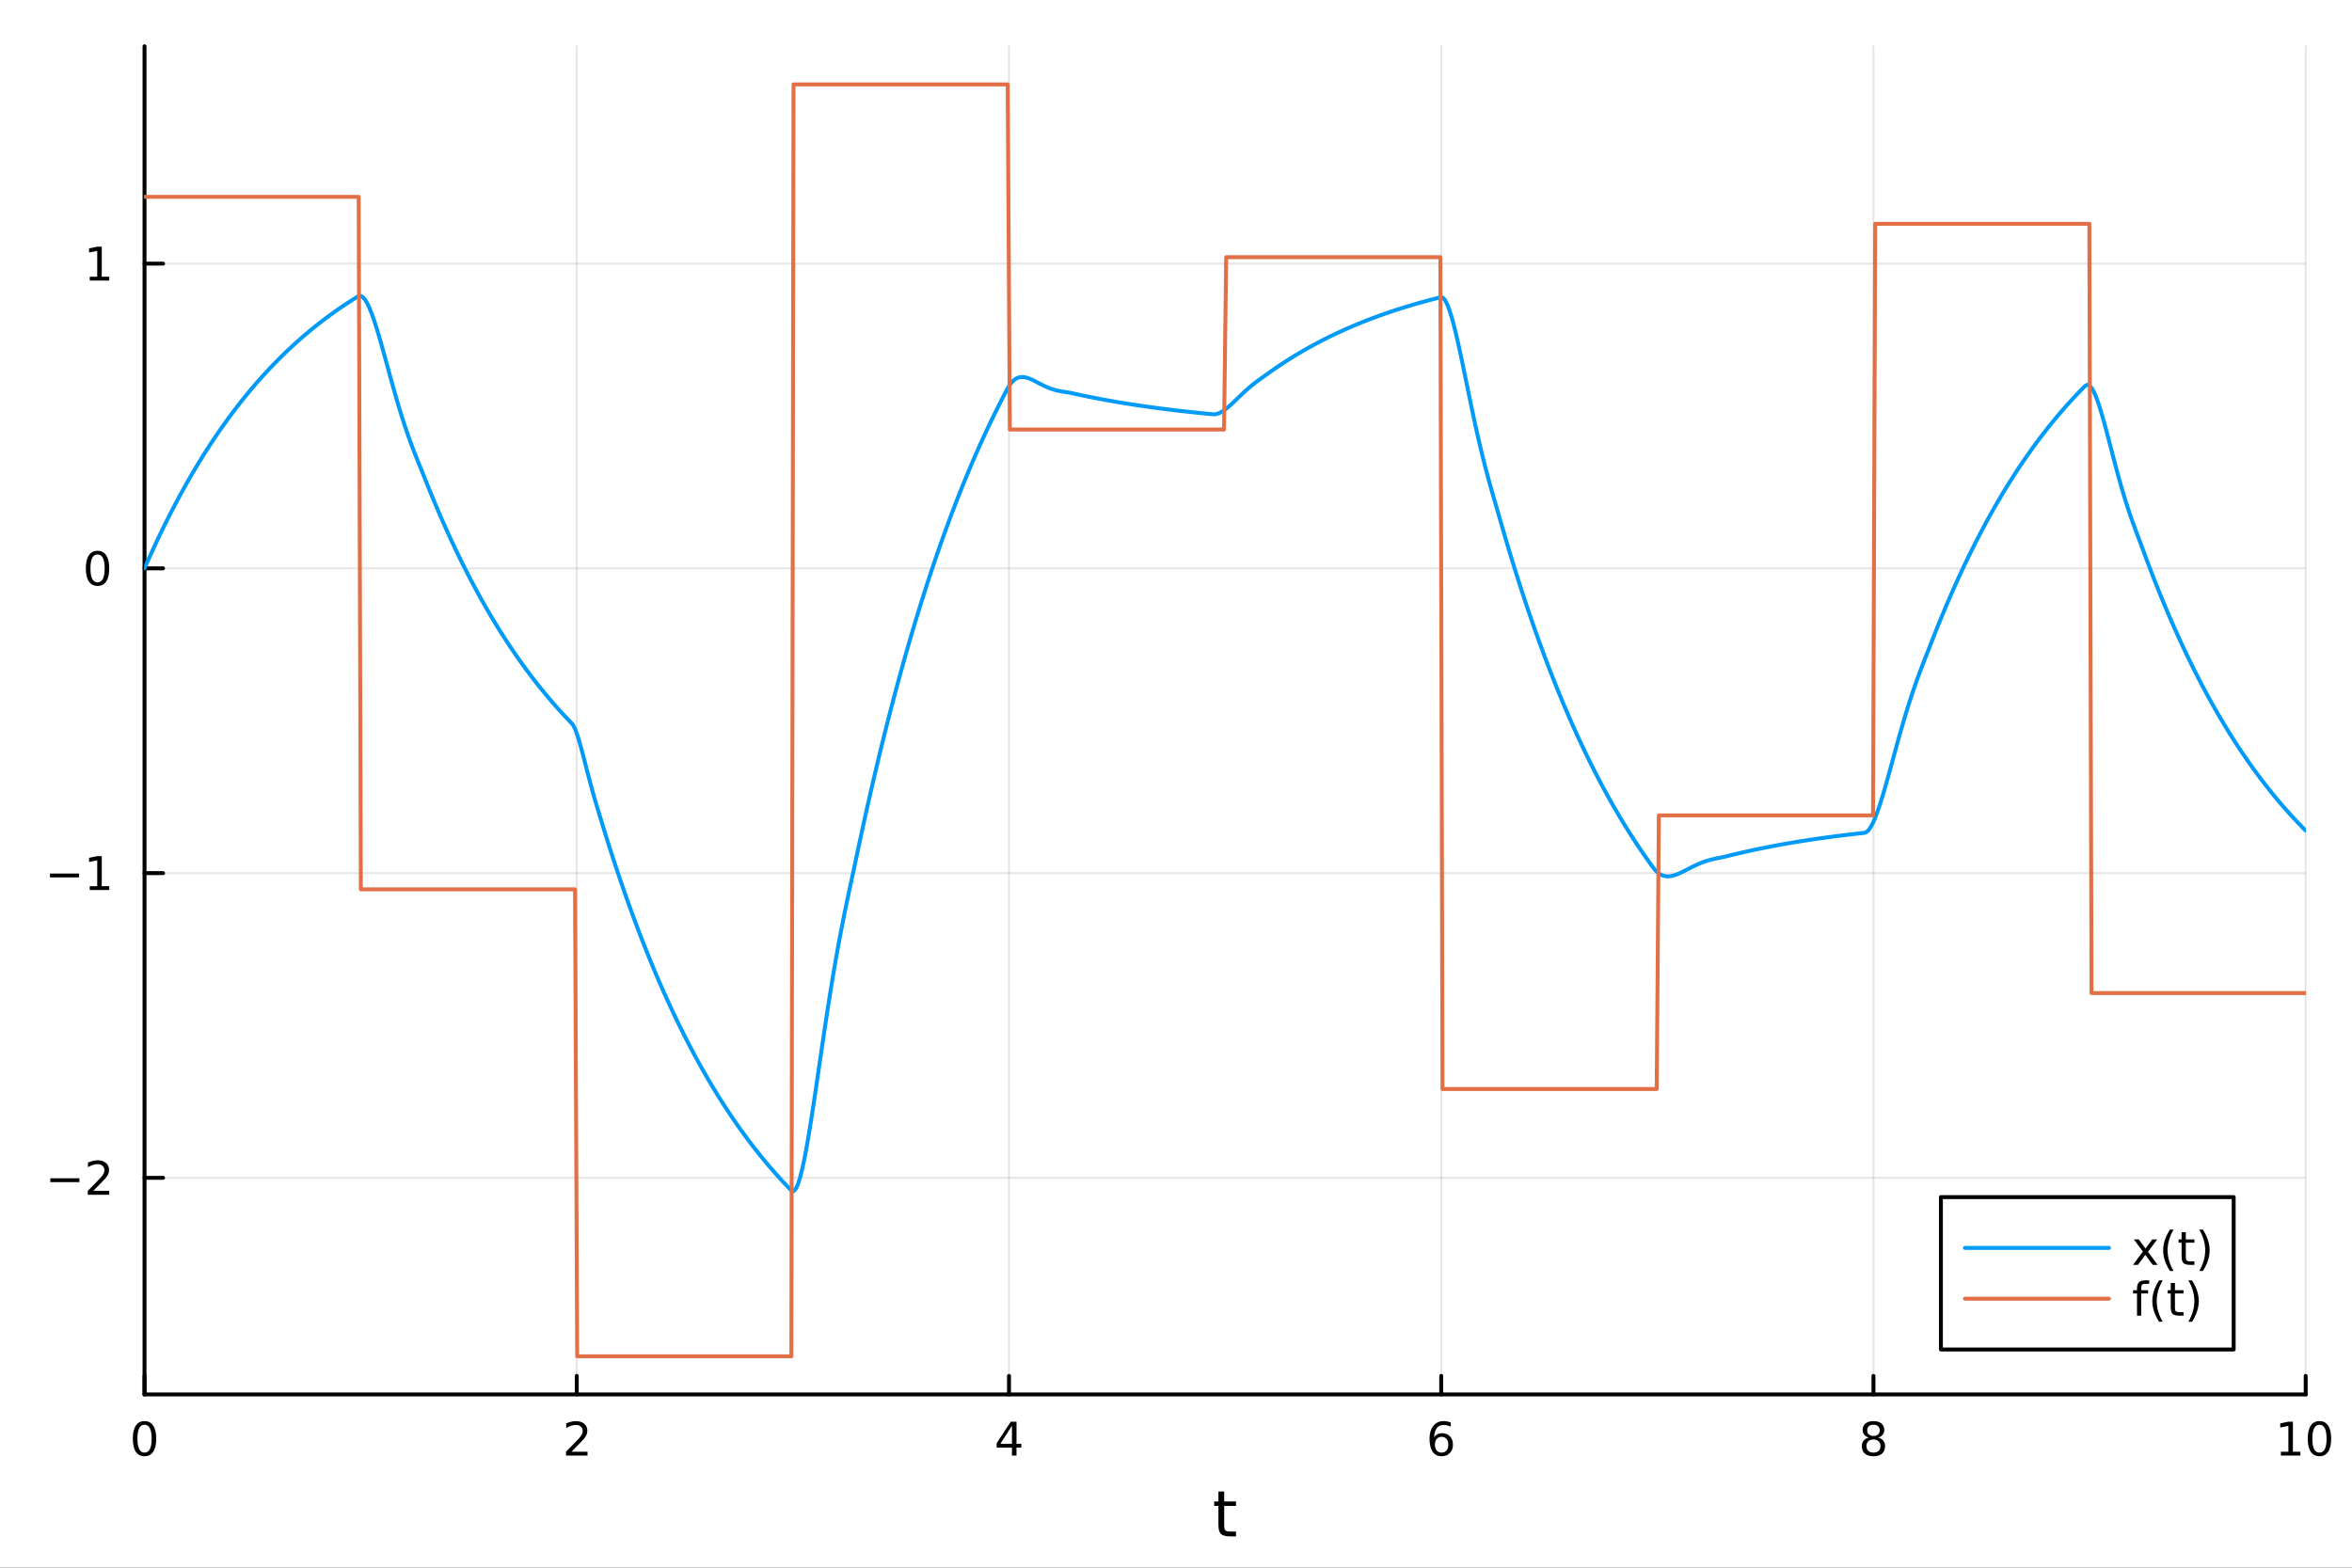 <?xml version="1.0" encoding="utf-8"?>
<svg xmlns="http://www.w3.org/2000/svg" xmlns:xlink="http://www.w3.org/1999/xlink" width="600" height="400" viewBox="0 0 2400 1600">
<rect x="0" y="0" width="2400" height="1600" fill="#333333" stroke="none"/>
<defs>
  <clipPath id="clip550">
    <rect x="0" y="0" width="2400" height="1600"/>
  </clipPath>
</defs>
<path clip-path="url(#clip550)" d="M0 1600 L2400 1600 L2400 0 L0 0  Z" fill="#ffffff" fill-rule="evenodd" fill-opacity="1"/>
<defs>
  <clipPath id="clip551">
    <rect x="480" y="0" width="1681" height="1600"/>
  </clipPath>
</defs>
<path clip-path="url(#clip550)" d="M147.478 1423.18 L2352.76 1423.18 L2352.76 47.244 L147.478 47.244  Z" fill="#ffffff" fill-rule="evenodd" fill-opacity="1"/>
<defs>
  <clipPath id="clip552">
    <rect x="147" y="47" width="2206" height="1377"/>
  </clipPath>
</defs>
<polyline clip-path="url(#clip552)" style="stroke:#000000; stroke-linecap:round; stroke-linejoin:round; stroke-width:2; stroke-opacity:0.1; fill:none" points="147.478,1423.18 147.478,47.244 "/>
<polyline clip-path="url(#clip552)" style="stroke:#000000; stroke-linecap:round; stroke-linejoin:round; stroke-width:2; stroke-opacity:0.1; fill:none" points="588.534,1423.18 588.534,47.244 "/>
<polyline clip-path="url(#clip552)" style="stroke:#000000; stroke-linecap:round; stroke-linejoin:round; stroke-width:2; stroke-opacity:0.1; fill:none" points="1029.59,1423.18 1029.59,47.244 "/>
<polyline clip-path="url(#clip552)" style="stroke:#000000; stroke-linecap:round; stroke-linejoin:round; stroke-width:2; stroke-opacity:0.1; fill:none" points="1470.64,1423.18 1470.64,47.244 "/>
<polyline clip-path="url(#clip552)" style="stroke:#000000; stroke-linecap:round; stroke-linejoin:round; stroke-width:2; stroke-opacity:0.1; fill:none" points="1911.7,1423.18 1911.7,47.244 "/>
<polyline clip-path="url(#clip552)" style="stroke:#000000; stroke-linecap:round; stroke-linejoin:round; stroke-width:2; stroke-opacity:0.1; fill:none" points="2352.76,1423.18 2352.76,47.244 "/>
<polyline clip-path="url(#clip550)" style="stroke:#000000; stroke-linecap:round; stroke-linejoin:round; stroke-width:4; stroke-opacity:1; fill:none" points="147.478,1423.18 2352.76,1423.18 "/>
<polyline clip-path="url(#clip550)" style="stroke:#000000; stroke-linecap:round; stroke-linejoin:round; stroke-width:4; stroke-opacity:1; fill:none" points="147.478,1423.18 147.478,1404.28 "/>
<polyline clip-path="url(#clip550)" style="stroke:#000000; stroke-linecap:round; stroke-linejoin:round; stroke-width:4; stroke-opacity:1; fill:none" points="588.534,1423.18 588.534,1404.28 "/>
<polyline clip-path="url(#clip550)" style="stroke:#000000; stroke-linecap:round; stroke-linejoin:round; stroke-width:4; stroke-opacity:1; fill:none" points="1029.59,1423.18 1029.59,1404.28 "/>
<polyline clip-path="url(#clip550)" style="stroke:#000000; stroke-linecap:round; stroke-linejoin:round; stroke-width:4; stroke-opacity:1; fill:none" points="1470.64,1423.18 1470.64,1404.28 "/>
<polyline clip-path="url(#clip550)" style="stroke:#000000; stroke-linecap:round; stroke-linejoin:round; stroke-width:4; stroke-opacity:1; fill:none" points="1911.7,1423.18 1911.7,1404.28 "/>
<polyline clip-path="url(#clip550)" style="stroke:#000000; stroke-linecap:round; stroke-linejoin:round; stroke-width:4; stroke-opacity:1; fill:none" points="2352.76,1423.18 2352.76,1404.28 "/>
<path clip-path="url(#clip550)" d="M147.478 1454.1 Q143.867 1454.1 142.038 1457.66 Q140.233 1461.2 140.233 1468.33 Q140.233 1475.44 142.038 1479.01 Q143.867 1482.55 147.478 1482.55 Q151.112 1482.55 152.918 1479.01 Q154.746 1475.44 154.746 1468.33 Q154.746 1461.2 152.918 1457.66 Q151.112 1454.1 147.478 1454.1 M147.478 1450.39 Q153.288 1450.39 156.344 1455 Q159.422 1459.58 159.422 1468.33 Q159.422 1477.06 156.344 1481.67 Q153.288 1486.25 147.478 1486.25 Q141.668 1486.25 138.589 1481.67 Q135.534 1477.06 135.534 1468.33 Q135.534 1459.58 138.589 1455 Q141.668 1450.39 147.478 1450.39 Z" fill="#000000" fill-rule="nonzero" fill-opacity="1" /><path clip-path="url(#clip550)" d="M583.186 1481.64 L599.506 1481.64 L599.506 1485.58 L577.561 1485.58 L577.561 1481.64 Q580.223 1478.89 584.807 1474.26 Q589.413 1469.61 590.594 1468.27 Q592.839 1465.74 593.719 1464.01 Q594.621 1462.25 594.621 1460.56 Q594.621 1457.8 592.677 1456.07 Q590.756 1454.33 587.654 1454.33 Q585.455 1454.33 583.001 1455.09 Q580.571 1455.86 577.793 1457.41 L577.793 1452.69 Q580.617 1451.55 583.071 1450.97 Q585.524 1450.39 587.561 1450.39 Q592.932 1450.39 596.126 1453.08 Q599.32 1455.77 599.32 1460.26 Q599.32 1462.39 598.51 1464.31 Q597.723 1466.2 595.617 1468.8 Q595.038 1469.47 591.936 1472.69 Q588.834 1475.88 583.186 1481.64 Z" fill="#000000" fill-rule="nonzero" fill-opacity="1" /><path clip-path="url(#clip550)" d="M1032.6 1455.09 L1020.79 1473.54 L1032.6 1473.54 L1032.6 1455.09 M1031.37 1451.02 L1037.25 1451.02 L1037.25 1473.54 L1042.18 1473.54 L1042.18 1477.43 L1037.25 1477.43 L1037.25 1485.58 L1032.6 1485.58 L1032.6 1477.43 L1017 1477.43 L1017 1472.92 L1031.37 1451.02 Z" fill="#000000" fill-rule="nonzero" fill-opacity="1" /><path clip-path="url(#clip550)" d="M1471.05 1466.44 Q1467.9 1466.44 1466.05 1468.59 Q1464.22 1470.74 1464.22 1474.49 Q1464.22 1478.22 1466.05 1480.39 Q1467.9 1482.55 1471.05 1482.55 Q1474.2 1482.55 1476.03 1480.39 Q1477.88 1478.22 1477.88 1474.49 Q1477.88 1470.74 1476.03 1468.59 Q1474.2 1466.44 1471.05 1466.44 M1480.33 1451.78 L1480.33 1456.04 Q1478.57 1455.21 1476.77 1454.77 Q1474.98 1454.33 1473.23 1454.33 Q1468.6 1454.33 1466.14 1457.45 Q1463.71 1460.58 1463.36 1466.9 Q1464.73 1464.89 1466.79 1463.82 Q1468.85 1462.73 1471.33 1462.73 Q1476.54 1462.73 1479.55 1465.9 Q1482.58 1469.05 1482.58 1474.49 Q1482.58 1479.82 1479.43 1483.03 Q1476.28 1486.25 1471.05 1486.25 Q1465.05 1486.25 1461.88 1481.67 Q1458.71 1477.06 1458.71 1468.33 Q1458.71 1460.14 1462.6 1455.28 Q1466.49 1450.39 1473.04 1450.39 Q1474.8 1450.39 1476.58 1450.74 Q1478.39 1451.09 1480.33 1451.78 Z" fill="#000000" fill-rule="nonzero" fill-opacity="1" /><path clip-path="url(#clip550)" d="M1911.7 1469.17 Q1908.37 1469.17 1906.45 1470.95 Q1904.55 1472.73 1904.55 1475.86 Q1904.55 1478.98 1906.45 1480.77 Q1908.37 1482.55 1911.7 1482.55 Q1915.03 1482.55 1916.95 1480.77 Q1918.88 1478.96 1918.88 1475.86 Q1918.88 1472.73 1916.95 1470.95 Q1915.06 1469.17 1911.7 1469.17 M1907.02 1467.18 Q1904.02 1466.44 1902.33 1464.38 Q1900.66 1462.32 1900.66 1459.35 Q1900.66 1455.21 1903.6 1452.8 Q1906.56 1450.39 1911.7 1450.39 Q1916.86 1450.39 1919.8 1452.8 Q1922.74 1455.21 1922.74 1459.35 Q1922.74 1462.32 1921.05 1464.38 Q1919.39 1466.44 1916.4 1467.18 Q1919.78 1467.96 1921.65 1470.26 Q1923.55 1472.55 1923.55 1475.86 Q1923.55 1480.88 1920.47 1483.57 Q1917.42 1486.25 1911.7 1486.25 Q1905.98 1486.25 1902.9 1483.57 Q1899.85 1480.88 1899.85 1475.86 Q1899.85 1472.55 1901.75 1470.26 Q1903.64 1467.96 1907.02 1467.18 M1905.31 1459.79 Q1905.31 1462.48 1906.98 1463.98 Q1908.67 1465.49 1911.7 1465.49 Q1914.71 1465.49 1916.4 1463.98 Q1918.11 1462.48 1918.11 1459.79 Q1918.11 1457.11 1916.4 1455.6 Q1914.71 1454.1 1911.7 1454.1 Q1908.67 1454.1 1906.98 1455.6 Q1905.31 1457.11 1905.31 1459.79 Z" fill="#000000" fill-rule="nonzero" fill-opacity="1" /><path clip-path="url(#clip550)" d="M2327.44 1481.64 L2335.08 1481.64 L2335.08 1455.28 L2326.77 1456.95 L2326.77 1452.69 L2335.04 1451.02 L2339.71 1451.02 L2339.71 1481.64 L2347.35 1481.64 L2347.35 1485.58 L2327.44 1485.58 L2327.44 1481.64 Z" fill="#000000" fill-rule="nonzero" fill-opacity="1" /><path clip-path="url(#clip550)" d="M2366.8 1454.1 Q2363.18 1454.1 2361.36 1457.66 Q2359.55 1461.2 2359.55 1468.33 Q2359.55 1475.44 2361.36 1479.01 Q2363.18 1482.55 2366.8 1482.55 Q2370.43 1482.55 2372.23 1479.01 Q2374.06 1475.44 2374.06 1468.33 Q2374.06 1461.2 2372.23 1457.66 Q2370.43 1454.1 2366.8 1454.1 M2366.8 1450.39 Q2372.61 1450.39 2375.66 1455 Q2378.74 1459.58 2378.74 1468.33 Q2378.74 1477.06 2375.66 1481.67 Q2372.61 1486.25 2366.8 1486.25 Q2360.99 1486.25 2357.91 1481.67 Q2354.85 1477.06 2354.85 1468.33 Q2354.85 1459.58 2357.91 1455 Q2360.99 1450.39 2366.8 1450.39 Z" fill="#000000" fill-rule="nonzero" fill-opacity="1" /><path clip-path="url(#clip550)" d="M1249.18 1522.27 L1249.18 1532.4 L1261.24 1532.4 L1261.24 1536.95 L1249.18 1536.95 L1249.18 1556.3 Q1249.18 1560.66 1250.36 1561.9 Q1251.57 1563.14 1255.23 1563.14 L1261.24 1563.14 L1261.24 1568.04 L1255.23 1568.04 Q1248.45 1568.04 1245.87 1565.53 Q1243.29 1562.98 1243.29 1556.3 L1243.29 1536.95 L1238.99 1536.95 L1238.99 1532.4 L1243.29 1532.4 L1243.29 1522.27 L1249.18 1522.27 Z" fill="#000000" fill-rule="nonzero" fill-opacity="1" /><polyline clip-path="url(#clip552)" style="stroke:#000000; stroke-linecap:round; stroke-linejoin:round; stroke-width:2; stroke-opacity:0.1; fill:none" points="147.478,1202.11 2352.76,1202.11 "/>
<polyline clip-path="url(#clip552)" style="stroke:#000000; stroke-linecap:round; stroke-linejoin:round; stroke-width:2; stroke-opacity:0.1; fill:none" points="147.478,891.092 2352.76,891.092 "/>
<polyline clip-path="url(#clip552)" style="stroke:#000000; stroke-linecap:round; stroke-linejoin:round; stroke-width:2; stroke-opacity:0.1; fill:none" points="147.478,580.075 2352.76,580.075 "/>
<polyline clip-path="url(#clip552)" style="stroke:#000000; stroke-linecap:round; stroke-linejoin:round; stroke-width:2; stroke-opacity:0.1; fill:none" points="147.478,269.058 2352.76,269.058 "/>
<polyline clip-path="url(#clip550)" style="stroke:#000000; stroke-linecap:round; stroke-linejoin:round; stroke-width:4; stroke-opacity:1; fill:none" points="147.478,1423.18 147.478,47.244 "/>
<polyline clip-path="url(#clip550)" style="stroke:#000000; stroke-linecap:round; stroke-linejoin:round; stroke-width:4; stroke-opacity:1; fill:none" points="147.478,1202.11 166.376,1202.11 "/>
<polyline clip-path="url(#clip550)" style="stroke:#000000; stroke-linecap:round; stroke-linejoin:round; stroke-width:4; stroke-opacity:1; fill:none" points="147.478,891.092 166.376,891.092 "/>
<polyline clip-path="url(#clip550)" style="stroke:#000000; stroke-linecap:round; stroke-linejoin:round; stroke-width:4; stroke-opacity:1; fill:none" points="147.478,580.075 166.376,580.075 "/>
<polyline clip-path="url(#clip550)" style="stroke:#000000; stroke-linecap:round; stroke-linejoin:round; stroke-width:4; stroke-opacity:1; fill:none" points="147.478,269.058 166.376,269.058 "/>
<path clip-path="url(#clip550)" d="M51.362 1202.56 L81.038 1202.56 L81.038 1206.5 L51.362 1206.5 L51.362 1202.56 Z" fill="#000000" fill-rule="nonzero" fill-opacity="1" /><path clip-path="url(#clip550)" d="M95.159 1215.45 L111.478 1215.45 L111.478 1219.39 L89.534 1219.39 L89.534 1215.45 Q92.196 1212.7 96.779 1208.07 Q101.385 1203.42 102.566 1202.07 Q104.811 1199.55 105.691 1197.82 Q106.594 1196.06 106.594 1194.37 Q106.594 1191.61 104.649 1189.88 Q102.728 1188.14 99.626 1188.14 Q97.427 1188.14 94.973 1188.9 Q92.543 1189.67 89.765 1191.22 L89.765 1186.5 Q92.589 1185.36 95.043 1184.78 Q97.496 1184.2 99.534 1184.2 Q104.904 1184.2 108.098 1186.89 Q111.293 1189.57 111.293 1194.07 Q111.293 1196.19 110.483 1198.12 Q109.696 1200.01 107.589 1202.61 Q107.01 1203.28 103.909 1206.5 Q100.807 1209.69 95.159 1215.45 Z" fill="#000000" fill-rule="nonzero" fill-opacity="1" /><path clip-path="url(#clip550)" d="M50.992 891.543 L80.668 891.543 L80.668 895.479 L50.992 895.479 L50.992 891.543 Z" fill="#000000" fill-rule="nonzero" fill-opacity="1" /><path clip-path="url(#clip550)" d="M91.571 904.437 L99.21 904.437 L99.21 878.071 L90.899 879.738 L90.899 875.479 L99.163 873.812 L103.839 873.812 L103.839 904.437 L111.478 904.437 L111.478 908.372 L91.571 908.372 L91.571 904.437 Z" fill="#000000" fill-rule="nonzero" fill-opacity="1" /><path clip-path="url(#clip550)" d="M99.534 565.874 Q95.922 565.874 94.094 569.438 Q92.288 572.98 92.288 580.11 Q92.288 587.216 94.094 590.781 Q95.922 594.323 99.534 594.323 Q103.168 594.323 104.973 590.781 Q106.802 587.216 106.802 580.11 Q106.802 572.98 104.973 569.438 Q103.168 565.874 99.534 565.874 M99.534 562.17 Q105.344 562.17 108.399 566.776 Q111.478 571.36 111.478 580.11 Q111.478 588.836 108.399 593.443 Q105.344 598.026 99.534 598.026 Q93.723 598.026 90.645 593.443 Q87.589 588.836 87.589 580.11 Q87.589 571.36 90.645 566.776 Q93.723 562.17 99.534 562.17 Z" fill="#000000" fill-rule="nonzero" fill-opacity="1" /><path clip-path="url(#clip550)" d="M91.571 282.403 L99.21 282.403 L99.21 256.037 L90.899 257.704 L90.899 253.444 L99.163 251.778 L103.839 251.778 L103.839 282.403 L111.478 282.403 L111.478 286.338 L91.571 286.338 L91.571 282.403 Z" fill="#000000" fill-rule="nonzero" fill-opacity="1" /><polyline clip-path="url(#clip552)" style="stroke:#009af9; stroke-linecap:round; stroke-linejoin:round; stroke-width:4; stroke-opacity:1; fill:none" points="147.478,580.075 149.685,575.048 151.893,570.088 154.1,565.193 156.308,560.363 158.515,555.598 160.723,550.895 162.93,546.255 165.138,541.677 167.345,537.159 169.553,532.701 171.76,528.302 173.968,523.961 176.175,519.678 178.383,515.452 180.59,511.282 182.798,507.167 185.005,503.107 187.213,499.1 189.42,495.147 191.628,491.246 193.835,487.396 196.043,483.598 198.25,479.85 200.458,476.152 202.665,472.503 204.873,468.902 207.08,465.349 209.288,461.843 211.495,458.384 213.702,454.97 215.91,451.602 218.117,448.278 220.325,444.999 222.532,441.762 224.74,438.569 226.947,435.418 229.155,432.309 231.362,429.241 233.57,426.214 235.777,423.227 237.985,420.279 240.192,417.371 242.4,414.501 244.607,411.669 246.815,408.875 249.022,406.118 251.23,403.397 253.437,400.713 255.645,398.064 257.852,395.45 260.06,392.871 262.267,390.326 264.475,387.814 266.682,385.336 268.89,382.891 271.097,380.479 273.305,378.098 275.512,375.749 277.72,373.431 279.927,371.143 282.135,368.886 284.342,366.659 286.549,364.462 288.757,362.293 290.964,360.154 293.172,358.042 295.379,355.959 297.587,353.903 299.794,351.875 302.002,349.874 304.209,347.899 306.417,345.95 308.624,344.027 310.832,342.13 313.039,340.257 315.247,338.41 317.454,336.587 319.662,334.788 321.869,333.013 324.077,331.262 326.284,329.534 328.492,327.828 330.699,326.146 332.907,324.485 335.114,322.847 337.322,321.23 339.529,319.635 341.737,318.061 343.944,316.508 346.152,314.975 348.359,313.463 350.567,311.971 352.774,310.498 354.982,309.045 357.189,307.612 359.397,306.197 361.604,304.801 363.811,303.424 366.019,302.148 368.226,302.083 370.434,303.444 372.641,306.066 374.849,309.793 377.056,314.48 379.264,319.986 381.471,326.183 383.679,332.947 385.886,340.166 388.094,347.735 390.301,355.556 392.509,363.542 394.716,371.612 396.924,379.696 399.131,387.73 401.339,395.66 403.546,403.439 405.754,411.03 407.961,418.403 410.169,425.537 412.376,432.419 414.584,439.046 416.791,445.421 418.999,451.557 421.206,457.475 423.414,463.205 425.621,468.783 427.829,474.257 430.036,479.681 432.244,485.118 434.451,490.639 436.659,496.168 438.866,501.624 441.073,507.007 443.281,512.32 445.488,517.562 447.696,522.734 449.903,527.838 452.111,532.874 454.318,537.843 456.526,542.747 458.733,547.585 460.941,552.359 463.148,557.07 465.356,561.719 467.563,566.306 469.771,570.832 471.978,575.299 474.186,579.706 476.393,584.054 478.601,588.346 480.808,592.58 483.016,596.758 485.223,600.88 487.431,604.948 489.638,608.962 491.846,612.923 494.053,616.831 496.261,620.688 498.468,624.493 500.676,628.247 502.883,631.952 505.091,635.608 507.298,639.215 509.506,642.774 511.713,646.286 513.921,649.752 516.128,653.171 518.335,656.546 520.543,659.875 522.75,663.16 524.958,666.402 527.165,669.601 529.373,672.757 531.58,675.872 533.788,678.945 535.995,681.978 538.203,684.97 540.41,687.923 542.618,690.837 544.825,693.712 547.033,696.549 549.24,699.348 551.448,702.11 553.655,704.836 555.863,707.525 558.07,710.179 560.278,712.798 562.485,715.382 564.693,717.931 566.9,720.447 569.108,722.93 571.315,725.379 573.523,727.796 575.73,730.181 577.938,732.535 580.145,734.857 582.353,737.149 584.56,739.646 586.768,743.904 588.975,749.799 591.182,756.888 593.39,764.783 595.597,773.156 597.805,781.733 600.012,790.3 602.22,798.699 604.427,806.831 606.635,814.652 608.842,822.177 611.05,829.478 613.257,836.684 615.465,843.924 617.672,851.088 619.88,858.156 622.087,865.131 624.295,872.013 626.502,878.804 628.71,885.506 630.917,892.118 633.125,898.643 635.332,905.081 637.54,911.434 639.747,917.702 641.955,923.888 644.162,929.992 646.37,936.014 648.577,941.957 650.785,947.821 652.992,953.607 655.2,959.316 657.407,964.95 659.615,970.509 661.822,975.994 664.03,981.407 666.237,986.747 668.444,992.017 670.652,997.217 672.859,1002.35 675.067,1007.41 677.274,1012.41 679.482,1017.34 681.689,1022.2 683.897,1027 686.104,1031.74 688.312,1036.41 690.519,1041.02 692.727,1045.57 694.934,1050.06 697.142,1054.49 699.349,1058.86 701.557,1063.18 703.764,1067.43 705.972,1071.63 708.179,1075.78 710.387,1079.87 712.594,1083.9 714.802,1087.89 717.009,1091.81 719.217,1095.69 721.424,1099.52 723.632,1103.29 725.839,1107.02 728.047,1110.69 730.254,1114.32 732.462,1117.9 734.669,1121.43 736.877,1124.91 739.084,1128.35 741.292,1131.74 743.499,1135.09 745.706,1138.39 747.914,1141.65 750.121,1144.87 752.329,1148.04 754.536,1151.17 756.744,1154.26 758.951,1157.31 761.159,1160.32 763.366,1163.29 765.574,1166.22 767.781,1169.11 769.989,1171.96 772.196,1174.78 774.404,1177.55 776.611,1180.29 778.819,1183 781.026,1185.67 783.234,1188.3 785.441,1190.9 787.649,1193.46 789.856,1195.99 792.064,1198.49 794.271,1200.95 796.479,1203.38 798.686,1205.78 800.894,1208.14 803.101,1210.48 805.309,1212.78 807.516,1215.05 809.724,1215.68 811.931,1213.5 814.139,1208.83 816.346,1202 818.553,1193.29 820.761,1182.98 822.968,1171.35 825.176,1158.63 827.383,1145.06 829.591,1130.83 831.798,1116.14 834.006,1101.17 836.213,1086.06 838.421,1070.97 840.628,1056.01 842.836,1041.28 845.043,1026.86 847.251,1012.84 849.458,999.256 851.666,986.141 853.873,973.512 856.081,961.367 858.288,949.685 860.496,938.429 862.703,927.544 864.911,916.956 867.118,906.576 869.326,896.295 871.533,885.988 873.741,875.517 875.948,865.052 878.156,854.726 880.363,844.537 882.571,834.483 884.778,824.562 886.986,814.772 889.193,805.113 891.401,795.581 893.608,786.176 895.815,776.896 898.023,767.738 900.23,758.702 902.438,749.786 904.645,740.988 906.853,732.307 909.06,723.74 911.268,715.287 913.475,706.946 915.683,698.715 917.89,690.594 920.098,682.58 922.305,674.672 924.513,666.869 926.72,659.169 928.928,651.572 931.135,644.076 933.343,636.679 935.55,629.38 937.758,622.178 939.965,615.071 942.173,608.059 944.38,601.14 946.588,594.313 948.795,587.576 951.003,580.929 953.21,574.37 955.418,567.898 957.625,561.512 959.833,555.21 962.04,548.993 964.248,542.857 966.455,536.803 968.663,530.83 970.87,524.935 973.077,519.119 975.285,513.38 977.492,507.716 979.7,502.128 981.907,496.614 984.115,491.173 986.322,485.804 988.53,480.506 990.737,475.278 992.945,470.12 995.152,465.029 997.36,460.007 999.567,455.051 1001.77,450.16 1003.98,445.335 1006.19,440.573 1008.4,435.875 1010.6,431.238 1012.81,426.664 1015.02,422.15 1017.23,417.695 1019.43,413.3 1021.64,408.963 1023.85,404.684 1026.06,400.461 1028.26,396.298 1030.47,392.665 1032.68,389.839 1034.89,387.729 1037.09,386.248 1039.3,385.317 1041.51,384.857 1043.72,384.799 1045.92,385.075 1048.13,385.623 1050.34,386.387 1052.55,387.313 1054.75,388.354 1056.96,389.469 1059.17,390.618 1061.38,391.769 1063.58,392.893 1065.79,393.967 1068,394.972 1070.21,395.895 1072.41,396.726 1074.62,397.461 1076.83,398.1 1079.04,398.65 1081.24,399.119 1083.45,399.523 1085.66,399.882 1087.87,400.22 1090.07,400.566 1092.28,400.956 1094.49,401.422 1096.7,401.912 1098.9,402.395 1101.11,402.872 1103.32,403.343 1105.53,403.808 1107.73,404.266 1109.94,404.718 1112.15,405.164 1114.36,405.605 1116.56,406.039 1118.77,406.468 1120.98,406.891 1123.19,407.308 1125.39,407.72 1127.6,408.126 1129.81,408.527 1132.02,408.923 1134.22,409.314 1136.43,409.699 1138.64,410.079 1140.85,410.454 1143.05,410.824 1145.26,411.19 1147.47,411.55 1149.68,411.906 1151.88,412.257 1154.09,412.603 1156.3,412.944 1158.51,413.282 1160.71,413.614 1162.92,413.943 1165.13,414.266 1167.34,414.586 1169.54,414.901 1171.75,415.213 1173.96,415.52 1176.17,415.823 1178.37,416.122 1180.58,416.417 1182.79,416.708 1185,416.995 1187.2,417.278 1189.41,417.558 1191.62,417.834 1193.83,418.106 1196.03,418.375 1198.24,418.64 1200.45,418.902 1202.66,419.16 1204.86,419.415 1207.07,419.666 1209.28,419.914 1211.49,420.159 1213.69,420.4 1215.9,420.639 1218.11,420.874 1220.32,421.106 1222.52,421.335 1224.73,421.561 1226.94,421.784 1229.15,422.004 1231.35,422.221 1233.56,422.435 1235.77,422.646 1237.98,422.852 1240.18,422.777 1242.39,422.274 1244.6,421.404 1246.81,420.222 1249.01,418.78 1251.22,417.126 1253.43,415.305 1255.64,413.356 1257.84,411.318 1260.05,409.221 1262.26,407.097 1264.47,404.969 1266.67,402.86 1268.88,400.788 1271.09,398.766 1273.3,396.804 1275.5,394.91 1277.71,393.084 1279.92,391.328 1282.13,389.635 1284.33,387.996 1286.54,386.4 1288.75,384.83 1290.96,383.265 1293.16,381.683 1295.37,380.102 1297.58,378.543 1299.79,377.005 1301.99,375.487 1304.2,373.989 1306.41,372.511 1308.62,371.052 1310.82,369.613 1313.03,368.193 1315.24,366.792 1317.45,365.409 1319.65,364.045 1321.86,362.698 1324.07,361.37 1326.28,360.059 1328.48,358.765 1330.69,357.489 1332.9,356.229 1335.11,354.986 1337.31,353.76 1339.52,352.55 1341.73,351.356 1343.94,350.177 1346.14,349.015 1348.35,347.868 1350.56,346.736 1352.76,345.619 1354.97,344.517 1357.18,343.429 1359.39,342.356 1361.59,341.298 1363.8,340.253 1366.01,339.222 1368.22,338.205 1370.42,337.202 1372.63,336.211 1374.84,335.234 1377.05,334.27 1379.25,333.319 1381.46,332.38 1383.67,331.454 1385.88,330.54 1388.08,329.638 1390.29,328.748 1392.5,327.87 1394.71,327.004 1396.91,326.149 1399.12,325.305 1401.33,324.473 1403.54,323.651 1405.74,322.841 1407.95,322.041 1410.16,321.252 1412.37,320.473 1414.57,319.705 1416.78,318.946 1418.99,318.198 1421.2,317.459 1423.4,316.731 1425.61,316.012 1427.82,315.302 1430.03,314.602 1432.23,313.912 1434.44,313.23 1436.65,312.558 1438.86,311.894 1441.06,311.239 1443.27,310.593 1445.48,309.955 1447.69,309.326 1449.89,308.706 1452.1,308.093 1454.31,307.489 1456.52,306.892 1458.72,306.304 1460.93,305.723 1463.14,305.15 1465.35,304.585 1467.55,304.027 1469.76,303.476 1471.97,303.67 1474.18,305.857 1476.38,309.814 1478.59,315.3 1480.8,322.085 1483.01,329.957 1485.21,338.718 1487.42,348.183 1489.63,358.185 1491.84,368.568 1494.04,379.194 1496.25,389.938 1498.46,400.69 1500.67,411.355 1502.87,421.853 1505.08,432.118 1507.29,442.099 1509.5,451.761 1511.7,461.082 1513.91,470.055 1516.12,478.689 1518.33,487.007 1520.53,495.046 1522.74,502.86 1524.95,510.514 1527.16,518.092 1529.36,525.689 1531.57,533.398 1533.78,541.062 1535.99,548.624 1538.19,556.086 1540.4,563.449 1542.61,570.715 1544.82,577.884 1547.02,584.959 1549.23,591.939 1551.44,598.827 1553.65,605.624 1555.85,612.33 1558.06,618.948 1560.27,625.477 1562.48,631.921 1564.68,638.278 1566.89,644.552 1569.1,650.743 1571.31,656.851 1573.51,662.878 1575.72,668.826 1577.93,674.695 1580.14,680.486 1582.34,686.2 1584.55,691.838 1586.76,697.402 1588.97,702.891 1591.17,708.308 1593.38,713.653 1595.59,718.928 1597.8,724.132 1600,729.267 1602.21,734.334 1604.42,739.334 1606.63,744.268 1608.83,749.136 1611.04,753.939 1613.25,758.679 1615.46,763.357 1617.66,767.972 1619.87,772.526 1622.08,777.019 1624.29,781.453 1626.49,785.828 1628.7,790.146 1630.91,794.406 1633.12,798.609 1635.32,802.757 1637.53,806.85 1639.74,810.889 1641.95,814.874 1644.15,818.806 1646.36,822.686 1648.57,826.515 1650.78,830.293 1652.98,834.021 1655.19,837.699 1657.4,841.329 1659.61,844.91 1661.81,848.444 1664.02,851.931 1666.23,855.372 1668.44,858.768 1670.64,862.118 1672.85,865.424 1675.06,868.686 1677.27,871.904 1679.47,875.081 1681.68,878.215 1683.89,881.307 1686.1,884.358 1688.3,887.272 1690.51,889.64 1692.72,891.467 1694.93,892.808 1697.13,893.715 1699.34,894.239 1701.55,894.427 1703.76,894.323 1705.96,893.97 1708.17,893.407 1710.38,892.672 1712.59,891.797 1714.79,890.816 1717,889.758 1719.21,888.648 1721.42,887.51 1723.62,886.367 1725.83,885.237 1728.04,884.135 1730.25,883.076 1732.45,882.07 1734.66,881.126 1736.87,880.249 1739.07,879.442 1741.28,878.707 1743.49,878.04 1745.7,877.438 1747.9,876.892 1750.11,876.393 1752.32,875.929 1754.53,875.483 1756.73,875.04 1758.94,874.578 1761.15,874.074 1763.36,873.523 1765.56,872.976 1767.77,872.435 1769.98,871.902 1772.19,871.375 1774.39,870.856 1776.6,870.343 1778.81,869.838 1781.02,869.339 1783.22,868.846 1785.43,868.361 1787.64,867.881 1789.85,867.408 1792.05,866.942 1794.26,866.481 1796.47,866.026 1798.68,865.578 1800.88,865.136 1803.09,864.699 1805.3,864.268 1807.51,863.843 1809.71,863.424 1811.92,863.01 1814.13,862.601 1816.34,862.198 1818.54,861.8 1820.75,861.408 1822.96,861.021 1825.17,860.638 1827.37,860.261 1829.58,859.889 1831.79,859.522 1834,859.16 1836.2,858.802 1838.41,858.45 1840.62,858.102 1842.83,857.758 1845.03,857.42 1847.24,857.085 1849.45,856.755 1851.66,856.43 1853.86,856.109 1856.07,855.792 1858.28,855.479 1860.49,855.17 1862.69,854.866 1864.9,854.566 1867.11,854.269 1869.32,853.977 1871.52,853.688 1873.73,853.403 1875.94,853.122 1878.15,852.845 1880.35,852.571 1882.56,852.301 1884.77,852.035 1886.98,851.772 1889.18,851.513 1891.39,851.257 1893.6,851.004 1895.81,850.755 1898.01,850.509 1900.22,850.266 1902.43,850.027 1904.64,849.176 1906.84,847.058 1909.05,843.818 1911.26,839.595 1913.47,834.518 1915.67,828.712 1917.88,822.293 1920.09,815.37 1922.3,808.044 1924.5,800.408 1926.71,792.549 1928.92,784.546 1931.13,776.471 1933.33,768.387 1935.54,760.35 1937.75,752.411 1939.96,744.609 1942.16,736.981 1944.37,729.551 1946.58,722.34 1948.79,715.36 1950.99,708.613 1953.2,702.098 1955.41,695.804 1957.62,689.713 1959.82,683.799 1962.03,678.029 1964.24,672.363 1966.45,666.753 1968.65,661.143 1970.86,655.473 1973.07,649.811 1975.28,644.224 1977.48,638.711 1979.69,633.271 1981.9,627.904 1984.11,622.607 1986.31,617.381 1988.52,612.224 1990.73,607.136 1992.94,602.114 1995.14,597.16 1997.35,592.271 1999.56,587.447 2001.77,582.687 2003.97,577.99 2006.18,573.355 2008.39,568.782 2010.6,564.269 2012.8,559.817 2015.01,555.423 2017.22,551.087 2019.43,546.809 2021.63,542.587 2023.84,538.421 2026.05,534.311 2028.26,530.255 2030.46,526.253 2032.67,522.304 2034.88,518.407 2037.09,514.562 2039.29,510.768 2041.5,507.024 2043.71,503.33 2045.92,499.686 2048.12,496.089 2050.33,492.54 2052.54,489.038 2054.75,485.583 2056.95,482.174 2059.16,478.81 2061.37,475.49 2063.58,472.215 2065.78,468.982 2067.99,465.793 2070.2,462.646 2072.41,459.541 2074.61,456.477 2076.82,453.454 2079.03,450.47 2081.24,447.527 2083.44,444.622 2085.65,441.755 2087.86,438.927 2090.07,436.136 2092.27,433.382 2094.48,430.665 2096.69,427.983 2098.9,425.337 2101.1,422.727 2103.31,420.15 2105.52,417.608 2107.73,415.1 2109.93,412.625 2112.14,410.183 2114.35,407.773 2116.55,405.395 2118.76,403.048 2120.97,400.733 2123.18,398.448 2125.38,396.194 2127.59,393.97 2129.8,392.756 2132.01,393.442 2134.21,395.781 2136.42,399.541 2138.63,404.503 2140.84,410.464 2143.04,417.236 2145.25,424.645 2147.46,432.532 2149.67,440.752 2151.87,449.176 2154.08,457.687 2156.29,466.186 2158.5,474.587 2160.7,482.818 2162.91,490.823 2165.12,498.56 2167.33,506.002 2169.53,513.135 2171.74,519.963 2173.95,526.501 2176.16,532.781 2178.36,538.85 2180.57,544.767 2182.78,550.609 2184.99,556.464 2187.19,562.435 2189.4,568.415 2191.61,574.317 2193.82,580.14 2196.02,585.887 2198.23,591.557 2200.44,597.151 2202.65,602.672 2204.85,608.119 2207.06,613.495 2209.27,618.799 2211.48,624.032 2213.68,629.196 2215.89,634.292 2218.1,639.32 2220.31,644.282 2222.51,649.178 2224.72,654.009 2226.93,658.776 2229.14,663.48 2231.34,668.121 2233.55,672.701 2235.76,677.22 2237.97,681.679 2240.17,686.079 2242.38,690.421 2244.59,694.705 2246.8,698.932 2249,703.104 2251.21,707.219 2253.42,711.281 2255.63,715.288 2257.83,719.242 2260.04,723.144 2262.25,726.994 2264.46,730.793 2266.66,734.542 2268.87,738.241 2271.08,741.891 2273.29,745.493 2275.49,749.046 2277.7,752.553 2279.91,756.013 2282.12,759.428 2284.32,762.797 2286.53,766.121 2288.74,769.402 2290.95,772.639 2293.15,775.833 2295.36,778.985 2297.57,782.095 2299.78,785.163 2301.98,788.191 2304.19,791.179 2306.4,794.128 2308.61,797.037 2310.81,799.907 2313.02,802.74 2315.23,805.535 2317.44,808.293 2319.64,811.014 2321.85,813.699 2324.06,816.349 2326.27,818.963 2328.47,821.543 2330.68,824.088 2332.89,826.6 2335.1,829.079 2337.3,831.525 2339.51,833.938 2341.72,836.319 2343.93,838.669 2346.13,840.987 2348.34,843.275 2350.55,845.533 2352.76,847.76 "/>
<polyline clip-path="url(#clip552)" style="stroke:#e26f46; stroke-linecap:round; stroke-linejoin:round; stroke-width:4; stroke-opacity:1; fill:none" points="147.478,200.91 149.685,200.91 151.893,200.91 154.1,200.91 156.308,200.91 158.515,200.91 160.723,200.91 162.93,200.91 165.138,200.91 167.345,200.91 169.553,200.91 171.76,200.91 173.968,200.91 176.175,200.91 178.383,200.91 180.59,200.91 182.798,200.91 185.005,200.91 187.213,200.91 189.42,200.91 191.628,200.91 193.835,200.91 196.043,200.91 198.25,200.91 200.458,200.91 202.665,200.91 204.873,200.91 207.08,200.91 209.288,200.91 211.495,200.91 213.702,200.91 215.91,200.91 218.117,200.91 220.325,200.91 222.532,200.91 224.74,200.91 226.947,200.91 229.155,200.91 231.362,200.91 233.57,200.91 235.777,200.91 237.985,200.91 240.192,200.91 242.4,200.91 244.607,200.91 246.815,200.91 249.022,200.91 251.23,200.91 253.437,200.91 255.645,200.91 257.852,200.91 260.06,200.91 262.267,200.91 264.475,200.91 266.682,200.91 268.89,200.91 271.097,200.91 273.305,200.91 275.512,200.91 277.72,200.91 279.927,200.91 282.135,200.91 284.342,200.91 286.549,200.91 288.757,200.91 290.964,200.91 293.172,200.91 295.379,200.91 297.587,200.91 299.794,200.91 302.002,200.91 304.209,200.91 306.417,200.91 308.624,200.91 310.832,200.91 313.039,200.91 315.247,200.91 317.454,200.91 319.662,200.91 321.869,200.91 324.077,200.91 326.284,200.91 328.492,200.91 330.699,200.91 332.907,200.91 335.114,200.91 337.322,200.91 339.529,200.91 341.737,200.91 343.944,200.91 346.152,200.91 348.359,200.91 350.567,200.91 352.774,200.91 354.982,200.91 357.189,200.91 359.397,200.91 361.604,200.91 363.811,200.91 366.019,200.91 368.226,907.692 370.434,907.692 372.641,907.692 374.849,907.692 377.056,907.692 379.264,907.692 381.471,907.692 383.679,907.692 385.886,907.692 388.094,907.692 390.301,907.692 392.509,907.692 394.716,907.692 396.924,907.692 399.131,907.692 401.339,907.692 403.546,907.692 405.754,907.692 407.961,907.692 410.169,907.692 412.376,907.692 414.584,907.692 416.791,907.692 418.999,907.692 421.206,907.692 423.414,907.692 425.621,907.692 427.829,907.692 430.036,907.692 432.244,907.692 434.451,907.692 436.659,907.692 438.866,907.692 441.073,907.692 443.281,907.692 445.488,907.692 447.696,907.692 449.903,907.692 452.111,907.692 454.318,907.692 456.526,907.692 458.733,907.692 460.941,907.692 463.148,907.692 465.356,907.692 467.563,907.692 469.771,907.692 471.978,907.692 474.186,907.692 476.393,907.692 478.601,907.692 480.808,907.692 483.016,907.692 485.223,907.692 487.431,907.692 489.638,907.692 491.846,907.692 494.053,907.692 496.261,907.692 498.468,907.692 500.676,907.692 502.883,907.692 505.091,907.692 507.298,907.692 509.506,907.692 511.713,907.692 513.921,907.692 516.128,907.692 518.335,907.692 520.543,907.692 522.75,907.692 524.958,907.692 527.165,907.692 529.373,907.692 531.58,907.692 533.788,907.692 535.995,907.692 538.203,907.692 540.41,907.692 542.618,907.692 544.825,907.692 547.033,907.692 549.24,907.692 551.448,907.692 553.655,907.692 555.863,907.692 558.07,907.692 560.278,907.692 562.485,907.692 564.693,907.692 566.9,907.692 569.108,907.692 571.315,907.692 573.523,907.692 575.73,907.692 577.938,907.692 580.145,907.692 582.353,907.692 584.56,907.692 586.768,907.692 588.975,1384.24 591.182,1384.24 593.39,1384.24 595.597,1384.24 597.805,1384.24 600.012,1384.24 602.22,1384.24 604.427,1384.24 606.635,1384.24 608.842,1384.24 611.05,1384.24 613.257,1384.24 615.465,1384.24 617.672,1384.24 619.88,1384.24 622.087,1384.24 624.295,1384.24 626.502,1384.24 628.71,1384.24 630.917,1384.24 633.125,1384.24 635.332,1384.24 637.54,1384.24 639.747,1384.24 641.955,1384.24 644.162,1384.24 646.37,1384.24 648.577,1384.24 650.785,1384.24 652.992,1384.24 655.2,1384.24 657.407,1384.24 659.615,1384.24 661.822,1384.24 664.03,1384.24 666.237,1384.24 668.444,1384.24 670.652,1384.24 672.859,1384.24 675.067,1384.24 677.274,1384.24 679.482,1384.24 681.689,1384.24 683.897,1384.24 686.104,1384.24 688.312,1384.24 690.519,1384.24 692.727,1384.24 694.934,1384.24 697.142,1384.24 699.349,1384.24 701.557,1384.24 703.764,1384.24 705.972,1384.24 708.179,1384.24 710.387,1384.24 712.594,1384.24 714.802,1384.24 717.009,1384.24 719.217,1384.24 721.424,1384.24 723.632,1384.24 725.839,1384.24 728.047,1384.24 730.254,1384.24 732.462,1384.24 734.669,1384.24 736.877,1384.24 739.084,1384.24 741.292,1384.24 743.499,1384.24 745.706,1384.24 747.914,1384.24 750.121,1384.24 752.329,1384.24 754.536,1384.24 756.744,1384.24 758.951,1384.24 761.159,1384.24 763.366,1384.24 765.574,1384.24 767.781,1384.24 769.989,1384.24 772.196,1384.24 774.404,1384.24 776.611,1384.24 778.819,1384.24 781.026,1384.24 783.234,1384.24 785.441,1384.24 787.649,1384.24 789.856,1384.24 792.064,1384.24 794.271,1384.24 796.479,1384.24 798.686,1384.24 800.894,1384.24 803.101,1384.24 805.309,1384.24 807.516,1384.24 809.724,86.186 811.931,86.186 814.139,86.186 816.346,86.186 818.553,86.186 820.761,86.186 822.968,86.186 825.176,86.186 827.383,86.186 829.591,86.186 831.798,86.186 834.006,86.186 836.213,86.186 838.421,86.186 840.628,86.186 842.836,86.186 845.043,86.186 847.251,86.186 849.458,86.186 851.666,86.186 853.873,86.186 856.081,86.186 858.288,86.186 860.496,86.186 862.703,86.186 864.911,86.186 867.118,86.186 869.326,86.186 871.533,86.186 873.741,86.186 875.948,86.186 878.156,86.186 880.363,86.186 882.571,86.186 884.778,86.186 886.986,86.186 889.193,86.186 891.401,86.186 893.608,86.186 895.815,86.186 898.023,86.186 900.23,86.186 902.438,86.186 904.645,86.186 906.853,86.186 909.06,86.186 911.268,86.186 913.475,86.186 915.683,86.186 917.89,86.186 920.098,86.186 922.305,86.186 924.513,86.186 926.72,86.186 928.928,86.186 931.135,86.186 933.343,86.186 935.55,86.186 937.758,86.186 939.965,86.186 942.173,86.186 944.38,86.186 946.588,86.186 948.795,86.186 951.003,86.186 953.21,86.186 955.418,86.186 957.625,86.186 959.833,86.186 962.04,86.186 964.248,86.186 966.455,86.186 968.663,86.186 970.87,86.186 973.077,86.186 975.285,86.186 977.492,86.186 979.7,86.186 981.907,86.186 984.115,86.186 986.322,86.186 988.53,86.186 990.737,86.186 992.945,86.186 995.152,86.186 997.36,86.186 999.567,86.186 1001.77,86.186 1003.98,86.186 1006.19,86.186 1008.4,86.186 1010.6,86.186 1012.81,86.186 1015.02,86.186 1017.23,86.186 1019.43,86.186 1021.64,86.186 1023.85,86.186 1026.06,86.186 1028.26,86.186 1030.47,438.374 1032.68,438.374 1034.89,438.374 1037.09,438.374 1039.3,438.374 1041.51,438.374 1043.72,438.374 1045.92,438.374 1048.13,438.374 1050.34,438.374 1052.55,438.374 1054.75,438.374 1056.96,438.374 1059.17,438.374 1061.38,438.374 1063.58,438.374 1065.79,438.374 1068,438.374 1070.21,438.374 1072.41,438.374 1074.62,438.374 1076.83,438.374 1079.04,438.374 1081.24,438.374 1083.45,438.374 1085.66,438.374 1087.87,438.374 1090.07,438.374 1092.28,438.374 1094.49,438.374 1096.7,438.374 1098.9,438.374 1101.11,438.374 1103.32,438.374 1105.53,438.374 1107.73,438.374 1109.94,438.374 1112.15,438.374 1114.36,438.374 1116.56,438.374 1118.77,438.374 1120.98,438.374 1123.19,438.374 1125.39,438.374 1127.6,438.374 1129.81,438.374 1132.02,438.374 1134.22,438.374 1136.43,438.374 1138.64,438.374 1140.85,438.374 1143.05,438.374 1145.26,438.374 1147.47,438.374 1149.68,438.374 1151.88,438.374 1154.09,438.374 1156.3,438.374 1158.51,438.374 1160.71,438.374 1162.92,438.374 1165.13,438.374 1167.34,438.374 1169.54,438.374 1171.75,438.374 1173.96,438.374 1176.17,438.374 1178.37,438.374 1180.58,438.374 1182.79,438.374 1185,438.374 1187.2,438.374 1189.41,438.374 1191.62,438.374 1193.83,438.374 1196.03,438.374 1198.24,438.374 1200.45,438.374 1202.66,438.374 1204.86,438.374 1207.07,438.374 1209.28,438.374 1211.49,438.374 1213.69,438.374 1215.9,438.374 1218.11,438.374 1220.32,438.374 1222.52,438.374 1224.73,438.374 1226.94,438.374 1229.15,438.374 1231.35,438.374 1233.56,438.374 1235.77,438.374 1237.98,438.374 1240.18,438.374 1242.39,438.374 1244.6,438.374 1246.81,438.374 1249.01,438.374 1251.22,262.503 1253.43,262.503 1255.64,262.503 1257.84,262.503 1260.05,262.503 1262.26,262.503 1264.47,262.503 1266.67,262.503 1268.88,262.503 1271.09,262.503 1273.3,262.503 1275.5,262.503 1277.71,262.503 1279.92,262.503 1282.13,262.503 1284.33,262.503 1286.54,262.503 1288.75,262.503 1290.96,262.503 1293.16,262.503 1295.37,262.503 1297.58,262.503 1299.79,262.503 1301.99,262.503 1304.2,262.503 1306.41,262.503 1308.62,262.503 1310.82,262.503 1313.03,262.503 1315.24,262.503 1317.45,262.503 1319.65,262.503 1321.86,262.503 1324.07,262.503 1326.28,262.503 1328.48,262.503 1330.69,262.503 1332.9,262.503 1335.11,262.503 1337.31,262.503 1339.52,262.503 1341.73,262.503 1343.94,262.503 1346.14,262.503 1348.35,262.503 1350.56,262.503 1352.76,262.503 1354.97,262.503 1357.18,262.503 1359.39,262.503 1361.59,262.503 1363.8,262.503 1366.01,262.503 1368.22,262.503 1370.42,262.503 1372.63,262.503 1374.84,262.503 1377.05,262.503 1379.25,262.503 1381.46,262.503 1383.67,262.503 1385.88,262.503 1388.08,262.503 1390.29,262.503 1392.5,262.503 1394.71,262.503 1396.91,262.503 1399.12,262.503 1401.33,262.503 1403.54,262.503 1405.74,262.503 1407.95,262.503 1410.16,262.503 1412.37,262.503 1414.57,262.503 1416.78,262.503 1418.99,262.503 1421.2,262.503 1423.4,262.503 1425.61,262.503 1427.82,262.503 1430.03,262.503 1432.23,262.503 1434.44,262.503 1436.65,262.503 1438.86,262.503 1441.06,262.503 1443.27,262.503 1445.48,262.503 1447.69,262.503 1449.89,262.503 1452.1,262.503 1454.31,262.503 1456.52,262.503 1458.72,262.503 1460.93,262.503 1463.14,262.503 1465.35,262.503 1467.55,262.503 1469.76,262.503 1471.97,1111.47 1474.18,1111.47 1476.38,1111.47 1478.59,1111.47 1480.8,1111.47 1483.01,1111.47 1485.21,1111.47 1487.42,1111.47 1489.63,1111.47 1491.84,1111.47 1494.04,1111.47 1496.25,1111.47 1498.46,1111.47 1500.67,1111.47 1502.87,1111.47 1505.08,1111.47 1507.29,1111.47 1509.5,1111.47 1511.7,1111.47 1513.91,1111.47 1516.12,1111.47 1518.33,1111.47 1520.53,1111.47 1522.74,1111.47 1524.95,1111.47 1527.16,1111.47 1529.36,1111.47 1531.57,1111.47 1533.78,1111.47 1535.99,1111.47 1538.19,1111.47 1540.4,1111.47 1542.61,1111.47 1544.82,1111.47 1547.02,1111.47 1549.23,1111.47 1551.44,1111.47 1553.65,1111.47 1555.85,1111.47 1558.06,1111.47 1560.27,1111.47 1562.48,1111.47 1564.68,1111.47 1566.89,1111.47 1569.1,1111.47 1571.31,1111.47 1573.51,1111.47 1575.72,1111.47 1577.93,1111.47 1580.14,1111.47 1582.34,1111.47 1584.55,1111.47 1586.76,1111.47 1588.97,1111.47 1591.17,1111.47 1593.38,1111.47 1595.59,1111.47 1597.8,1111.47 1600,1111.47 1602.21,1111.47 1604.42,1111.47 1606.63,1111.47 1608.83,1111.47 1611.04,1111.47 1613.25,1111.47 1615.46,1111.47 1617.66,1111.47 1619.87,1111.47 1622.08,1111.47 1624.29,1111.47 1626.49,1111.47 1628.7,1111.47 1630.91,1111.47 1633.12,1111.47 1635.32,1111.47 1637.53,1111.47 1639.74,1111.47 1641.95,1111.47 1644.15,1111.47 1646.36,1111.47 1648.57,1111.47 1650.78,1111.47 1652.98,1111.47 1655.19,1111.47 1657.4,1111.47 1659.61,1111.47 1661.81,1111.47 1664.02,1111.47 1666.23,1111.47 1668.44,1111.47 1670.64,1111.47 1672.85,1111.47 1675.06,1111.47 1677.27,1111.47 1679.47,1111.47 1681.68,1111.47 1683.89,1111.47 1686.1,1111.47 1688.3,1111.47 1690.51,1111.47 1692.72,832.203 1694.93,832.203 1697.13,832.203 1699.34,832.203 1701.55,832.203 1703.76,832.203 1705.96,832.203 1708.17,832.203 1710.38,832.203 1712.59,832.203 1714.79,832.203 1717,832.203 1719.21,832.203 1721.42,832.203 1723.62,832.203 1725.83,832.203 1728.04,832.203 1730.25,832.203 1732.45,832.203 1734.66,832.203 1736.87,832.203 1739.07,832.203 1741.28,832.203 1743.49,832.203 1745.7,832.203 1747.9,832.203 1750.11,832.203 1752.32,832.203 1754.53,832.203 1756.73,832.203 1758.94,832.203 1761.15,832.203 1763.36,832.203 1765.56,832.203 1767.77,832.203 1769.98,832.203 1772.19,832.203 1774.39,832.203 1776.6,832.203 1778.81,832.203 1781.02,832.203 1783.22,832.203 1785.43,832.203 1787.64,832.203 1789.85,832.203 1792.05,832.203 1794.26,832.203 1796.47,832.203 1798.68,832.203 1800.88,832.203 1803.09,832.203 1805.3,832.203 1807.51,832.203 1809.71,832.203 1811.92,832.203 1814.13,832.203 1816.34,832.203 1818.54,832.203 1820.75,832.203 1822.96,832.203 1825.17,832.203 1827.37,832.203 1829.58,832.203 1831.79,832.203 1834,832.203 1836.2,832.203 1838.41,832.203 1840.62,832.203 1842.83,832.203 1845.03,832.203 1847.24,832.203 1849.45,832.203 1851.66,832.203 1853.86,832.203 1856.07,832.203 1858.28,832.203 1860.49,832.203 1862.69,832.203 1864.9,832.203 1867.11,832.203 1869.32,832.203 1871.52,832.203 1873.73,832.203 1875.94,832.203 1878.15,832.203 1880.35,832.203 1882.56,832.203 1884.77,832.203 1886.98,832.203 1889.18,832.203 1891.39,832.203 1893.6,832.203 1895.81,832.203 1898.01,832.203 1900.22,832.203 1902.43,832.203 1904.64,832.203 1906.84,832.203 1909.05,832.203 1911.26,832.203 1913.47,228.413 1915.67,228.413 1917.88,228.413 1920.09,228.413 1922.3,228.413 1924.5,228.413 1926.71,228.413 1928.92,228.413 1931.13,228.413 1933.33,228.413 1935.54,228.413 1937.75,228.413 1939.96,228.413 1942.16,228.413 1944.37,228.413 1946.58,228.413 1948.79,228.413 1950.99,228.413 1953.2,228.413 1955.41,228.413 1957.62,228.413 1959.82,228.413 1962.03,228.413 1964.24,228.413 1966.45,228.413 1968.65,228.413 1970.86,228.413 1973.07,228.413 1975.28,228.413 1977.48,228.413 1979.69,228.413 1981.9,228.413 1984.11,228.413 1986.31,228.413 1988.52,228.413 1990.73,228.413 1992.94,228.413 1995.14,228.413 1997.35,228.413 1999.56,228.413 2001.77,228.413 2003.97,228.413 2006.18,228.413 2008.39,228.413 2010.6,228.413 2012.8,228.413 2015.01,228.413 2017.22,228.413 2019.43,228.413 2021.63,228.413 2023.84,228.413 2026.05,228.413 2028.26,228.413 2030.46,228.413 2032.67,228.413 2034.88,228.413 2037.09,228.413 2039.29,228.413 2041.5,228.413 2043.71,228.413 2045.92,228.413 2048.12,228.413 2050.33,228.413 2052.54,228.413 2054.75,228.413 2056.95,228.413 2059.16,228.413 2061.37,228.413 2063.58,228.413 2065.78,228.413 2067.99,228.413 2070.2,228.413 2072.41,228.413 2074.61,228.413 2076.82,228.413 2079.03,228.413 2081.24,228.413 2083.44,228.413 2085.65,228.413 2087.86,228.413 2090.07,228.413 2092.27,228.413 2094.48,228.413 2096.69,228.413 2098.9,228.413 2101.1,228.413 2103.31,228.413 2105.52,228.413 2107.73,228.413 2109.93,228.413 2112.14,228.413 2114.35,228.413 2116.55,228.413 2118.76,228.413 2120.97,228.413 2123.18,228.413 2125.38,228.413 2127.59,228.413 2129.8,228.413 2132.01,228.413 2134.21,1013.55 2136.42,1013.55 2138.63,1013.55 2140.84,1013.55 2143.04,1013.55 2145.25,1013.55 2147.46,1013.55 2149.67,1013.55 2151.87,1013.55 2154.08,1013.55 2156.29,1013.55 2158.5,1013.55 2160.7,1013.55 2162.91,1013.55 2165.12,1013.55 2167.33,1013.55 2169.53,1013.55 2171.74,1013.55 2173.95,1013.55 2176.16,1013.55 2178.36,1013.55 2180.57,1013.55 2182.78,1013.55 2184.99,1013.55 2187.19,1013.55 2189.4,1013.55 2191.61,1013.55 2193.82,1013.55 2196.02,1013.55 2198.23,1013.55 2200.44,1013.55 2202.65,1013.55 2204.85,1013.55 2207.06,1013.55 2209.27,1013.55 2211.48,1013.55 2213.68,1013.55 2215.89,1013.55 2218.1,1013.55 2220.31,1013.55 2222.51,1013.55 2224.72,1013.55 2226.93,1013.55 2229.14,1013.55 2231.34,1013.55 2233.55,1013.55 2235.76,1013.55 2237.97,1013.55 2240.17,1013.55 2242.38,1013.55 2244.59,1013.55 2246.8,1013.55 2249,1013.55 2251.21,1013.55 2253.42,1013.55 2255.63,1013.55 2257.83,1013.55 2260.04,1013.55 2262.25,1013.55 2264.46,1013.55 2266.66,1013.55 2268.87,1013.55 2271.08,1013.55 2273.29,1013.55 2275.49,1013.55 2277.7,1013.55 2279.91,1013.55 2282.12,1013.55 2284.32,1013.55 2286.53,1013.55 2288.74,1013.55 2290.95,1013.55 2293.15,1013.55 2295.36,1013.55 2297.57,1013.55 2299.78,1013.55 2301.98,1013.55 2304.19,1013.55 2306.4,1013.55 2308.61,1013.55 2310.81,1013.55 2313.02,1013.55 2315.23,1013.55 2317.44,1013.55 2319.64,1013.55 2321.85,1013.55 2324.06,1013.55 2326.27,1013.55 2328.47,1013.55 2330.68,1013.55 2332.89,1013.55 2335.1,1013.55 2337.3,1013.55 2339.51,1013.55 2341.72,1013.55 2343.93,1013.55 2346.13,1013.55 2348.34,1013.55 2350.55,1013.55 2352.76,1013.55 "/>
<path clip-path="url(#clip550)" d="M1980.52 1377.32 L2279.25 1377.32 L2279.25 1221.8 L1980.52 1221.8  Z" fill="#ffffff" fill-rule="evenodd" fill-opacity="1"/>
<polyline clip-path="url(#clip550)" style="stroke:#000000; stroke-linecap:round; stroke-linejoin:round; stroke-width:4; stroke-opacity:1; fill:none" points="1980.52,1377.32 2279.25,1377.32 2279.25,1221.8 1980.52,1221.8 1980.52,1377.32 "/>
<polyline clip-path="url(#clip550)" style="stroke:#009af9; stroke-linecap:round; stroke-linejoin:round; stroke-width:4; stroke-opacity:1; fill:none" points="2005.03,1273.64 2152.05,1273.64 "/>
<path clip-path="url(#clip550)" d="M2201.2 1264.99 L2191.83 1277.61 L2201.69 1290.92 L2196.67 1290.92 L2189.12 1280.73 L2181.57 1290.92 L2176.55 1290.92 L2186.62 1277.35 L2177.41 1264.99 L2182.43 1264.99 L2189.3 1274.23 L2196.18 1264.99 L2201.2 1264.99 Z" fill="#000000" fill-rule="nonzero" fill-opacity="1" /><path clip-path="url(#clip550)" d="M2217.94 1254.94 Q2214.84 1260.27 2213.33 1265.48 Q2211.83 1270.68 2211.83 1276.03 Q2211.83 1281.38 2213.33 1286.63 Q2214.86 1291.86 2217.94 1297.17 L2214.23 1297.17 Q2210.76 1291.73 2209.03 1286.47 Q2207.31 1281.22 2207.31 1276.03 Q2207.31 1270.87 2209.03 1265.64 Q2210.74 1260.41 2214.23 1254.94 L2217.94 1254.94 Z" fill="#000000" fill-rule="nonzero" fill-opacity="1" /><path clip-path="url(#clip550)" d="M2230.41 1257.63 L2230.41 1264.99 L2239.19 1264.99 L2239.19 1268.3 L2230.41 1268.3 L2230.41 1282.37 Q2230.41 1285.54 2231.27 1286.45 Q2232.15 1287.35 2234.81 1287.35 L2239.19 1287.35 L2239.19 1290.92 L2234.81 1290.92 Q2229.88 1290.92 2228.01 1289.09 Q2226.13 1287.23 2226.13 1282.37 L2226.13 1268.3 L2223.01 1268.3 L2223.01 1264.99 L2226.13 1264.99 L2226.13 1257.63 L2230.41 1257.63 Z" fill="#000000" fill-rule="nonzero" fill-opacity="1" /><path clip-path="url(#clip550)" d="M2244.12 1254.94 L2247.82 1254.94 Q2251.29 1260.41 2253.01 1265.64 Q2254.74 1270.87 2254.74 1276.03 Q2254.74 1281.22 2253.01 1286.47 Q2251.29 1291.73 2247.82 1297.17 L2244.12 1297.17 Q2247.2 1291.86 2248.7 1286.63 Q2250.23 1281.38 2250.23 1276.03 Q2250.23 1270.68 2248.7 1265.48 Q2247.2 1260.27 2244.12 1254.94 Z" fill="#000000" fill-rule="nonzero" fill-opacity="1" /><polyline clip-path="url(#clip550)" style="stroke:#e26f46; stroke-linecap:round; stroke-linejoin:round; stroke-width:4; stroke-opacity:1; fill:none" points="2005.03,1325.48 2152.05,1325.48 "/>
<path clip-path="url(#clip550)" d="M2193.05 1306.74 L2193.05 1310.28 L2188.98 1310.28 Q2186.69 1310.28 2185.79 1311.2 Q2184.91 1312.13 2184.91 1314.54 L2184.91 1316.83 L2191.92 1316.83 L2191.92 1320.14 L2184.91 1320.14 L2184.91 1342.76 L2180.62 1342.76 L2180.62 1320.14 L2176.55 1320.14 L2176.55 1316.83 L2180.62 1316.83 L2180.62 1315.02 Q2180.62 1310.7 2182.64 1308.73 Q2184.65 1306.74 2189.03 1306.74 L2193.05 1306.74 Z" fill="#000000" fill-rule="nonzero" fill-opacity="1" /><path clip-path="url(#clip550)" d="M2206.85 1306.78 Q2203.75 1312.11 2202.24 1317.32 Q2200.74 1322.52 2200.74 1327.87 Q2200.74 1333.22 2202.24 1338.47 Q2203.77 1343.7 2206.85 1349.01 L2203.15 1349.01 Q2199.67 1343.57 2197.94 1338.31 Q2196.23 1333.06 2196.23 1327.87 Q2196.23 1322.71 2197.94 1317.48 Q2199.65 1312.25 2203.15 1306.78 L2206.85 1306.78 Z" fill="#000000" fill-rule="nonzero" fill-opacity="1" /><path clip-path="url(#clip550)" d="M2219.33 1309.47 L2219.33 1316.83 L2228.1 1316.83 L2228.1 1320.14 L2219.33 1320.14 L2219.33 1334.21 Q2219.33 1337.38 2220.18 1338.29 Q2221.06 1339.19 2223.73 1339.19 L2228.1 1339.19 L2228.1 1342.76 L2223.73 1342.76 Q2218.79 1342.76 2216.92 1340.93 Q2215.04 1339.07 2215.04 1334.21 L2215.04 1320.14 L2211.92 1320.14 L2211.92 1316.83 L2215.04 1316.83 L2215.04 1309.47 L2219.33 1309.47 Z" fill="#000000" fill-rule="nonzero" fill-opacity="1" /><path clip-path="url(#clip550)" d="M2233.03 1306.78 L2236.73 1306.78 Q2240.21 1312.25 2241.92 1317.48 Q2243.66 1322.71 2243.66 1327.87 Q2243.66 1333.06 2241.92 1338.31 Q2240.21 1343.57 2236.73 1349.01 L2233.03 1349.01 Q2236.11 1343.7 2237.61 1338.47 Q2239.14 1333.22 2239.14 1327.87 Q2239.14 1322.52 2237.61 1317.32 Q2236.11 1312.11 2233.03 1306.78 Z" fill="#000000" fill-rule="nonzero" fill-opacity="1" /></svg>
